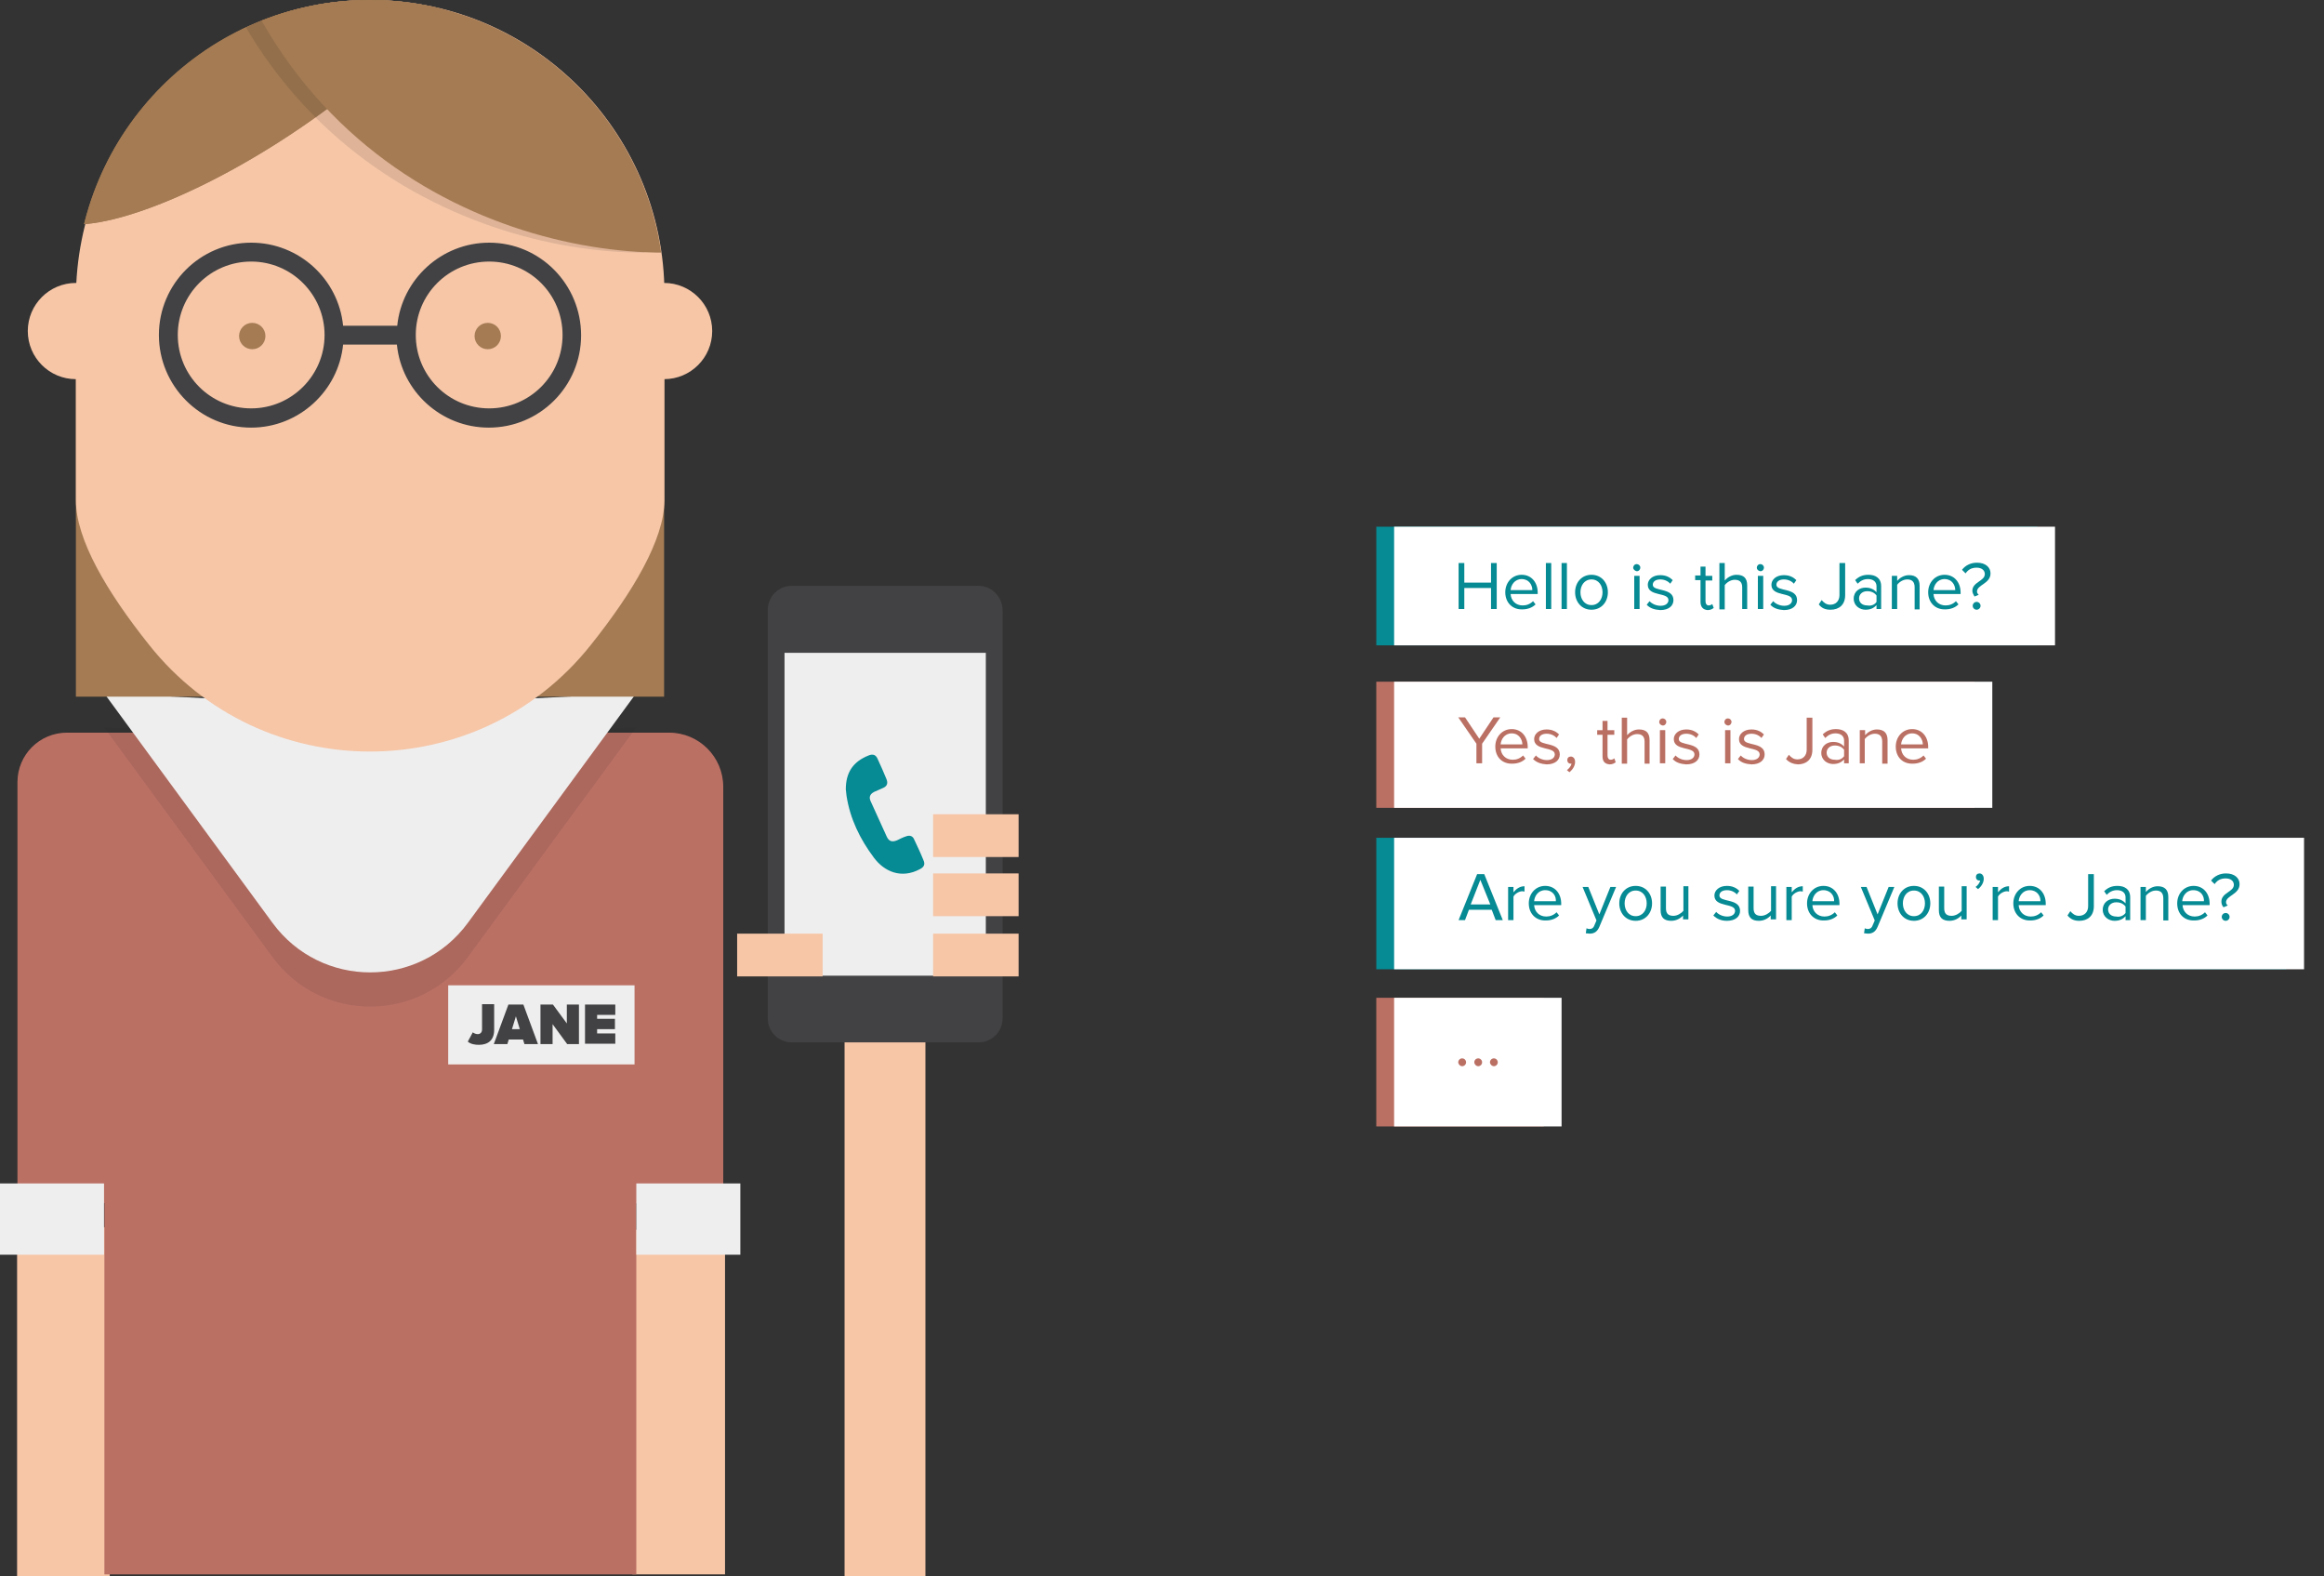 <?xml version="1.0" encoding="utf-8"?>
<!-- Generator: Adobe Illustrator 17.1.0, SVG Export Plug-In . SVG Version: 6.00 Build 0)  -->
<!DOCTYPE svg PUBLIC "-//W3C//DTD SVG 1.1//EN" "http://www.w3.org/Graphics/SVG/1.1/DTD/svg11.dtd">
<svg version="1.1" id="Layer_1" xmlns="http://www.w3.org/2000/svg" xmlns:xlink="http://www.w3.org/1999/xlink" x="0px" y="0px"
	 viewBox="0 0 652.3 442.3" enable-background="new 0 0 652.3 442.3" xml:space="preserve">
<rect x="0" y="0" width="652.3" height="442.3" fill="#333333" stroke="none"/>
<g>
	<g>
		<line fill="none" stroke="#F6C6A7" stroke-width="26" stroke-miterlimit="10" x1="190.5" y1="441.8" x2="190.5" y2="345.1"/>
		<line fill="none" stroke="#F6C6A7" stroke-width="26" stroke-miterlimit="10" x1="17.8" y1="442.3" x2="17.8" y2="344.4"/>
		<g>
			<g>
				<path fill="#BB7064" d="M187.8,205.6h-9.3H29.2h0H18.8c-7.7,0-13.9,6.2-13.9,13.9v118.1h24.4v104.2h149.3V337.7H203V220.8
					C203,212.4,196.2,205.6,187.8,205.6z"/>
				<g>
					<g>
						<g opacity="0.1">
							<path fill="#231F20" d="M103.9,207.9l-74.7-3.8l47.3,64.5c13.6,18.5,41.2,18.5,54.8,0l47.3-64.5L103.9,207.9z"/>
						</g>
						<g>
							<path fill="#EFEEEE" d="M103.9,198.3l-74.7-3.8L76.5,259c13.6,18.5,41.2,18.5,54.8,0l47.3-64.5L103.9,198.3z"/>
						</g>
					</g>
				</g>
				<g>
					<rect x="21.3" y="96.9" fill="#A47B53" width="165.1" height="98.6"/>
					<path fill="#F6C6A7" d="M165.9,180.9c-31.7,40-92.4,40-124.1,0c-11.8-14.8-20.5-29.5-20.5-40.5V83.9
						c0-45.3,35.9-83.2,81.2-83.9c46.2-0.8,84,36.5,84,82.6v57.9C186.4,151.4,177.7,166.1,165.9,180.9z"/>
					<g>
						<defs>
							<path id="SVGID_5_" d="M103.8,218.9c-45.6,0-82.6-37-82.6-82.6V82.6C21.3,37,58.2,0,103.8,0s82.6,37,82.6,82.6"/>
						</defs>
						<clipPath id="SVGID_1_">
							<use xlink:href="#SVGID_5_"  overflow="visible"/>
						</clipPath>
						<g clip-path="url(#SVGID_1_)">
							<defs>
								<path id="SVGID_7_" d="M21.3,63C53.7,63,150.4,3.6,150.4-56S72-74.9,72-74.9L-2,10.3L21.3,63z"/>
							</defs>
							<use xlink:href="#SVGID_7_"  overflow="visible" fill="#A47B53"/>
							<clipPath id="SVGID_2_">
								<use xlink:href="#SVGID_7_"  overflow="visible"/>
							</clipPath>
							<path clip-path="url(#SVGID_2_)" fill="#A47B53" d="M103.8,207c-45.6,0-82.6-37-82.6-82.6V70.6c0-45.6,37-82.6,82.6-82.6
								s82.6,37,82.6,82.6v53.8C186.4,170,149.4,207,103.8,207z"/>
						</g>
						<g clip-path="url(#SVGID_1_)">
							<g opacity="0.1">
								<path fill="#010101" d="M180.9,70.9c-51.5,0-133.2-34.9-133.2-151.2s133.2,31,133.2,31V70.9z"/>
							</g>
							<g>
								<path fill="#A47B53" d="M186.4,70.9c-51.5,0-133.2-34.9-133.2-151.2s133.2,31,133.2,31V70.9z"/>
							</g>
						</g>
					</g>
					<g>
						<circle fill="#A47B53" cx="70.8" cy="94.3" r="3.7"/>
						<circle fill="#A47B53" cx="136.9" cy="94.3" r="3.7"/>
					</g>
					<circle fill="#F6C6A7" cx="186.4" cy="92.9" r="13.5"/>
					<circle fill="#F6C6A7" cx="21.3" cy="92.9" r="13.5"/>
				</g>
				<rect x="178.6" y="332.1" fill="#EFEEEE" width="29.2" height="20"/>
				<rect x="0" y="332.1" fill="#EFEEEE" width="29.2" height="20"/>
				<g>
					<g>
						<path fill="#010101" d="M131.3,292.3l1.4-2.6c0.4,0.3,0.9,0.5,1.4,0.5c0.7,0,1.2-0.5,1.2-1.3v-7.1h3.4v7.2
							c0,2.9-1.7,4.2-4.3,4.2C133.3,293.2,132.1,293,131.3,292.3z"/>
						<path fill="#010101" d="M147.2,293l-0.4-1.3h-4l-0.4,1.3h-3.8l4.1-11.1h4.2l4.1,11.1H147.2z M144.8,285.2l-1.1,3.6h2.2
							L144.8,285.2z"/>
						<path fill="#010101" d="M159.2,293l-4.1-5.6v5.6h-3.4v-11.1h3.5l3.9,5.3v-5.3h3.4V293H159.2z"/>
						<path fill="#010101" d="M164.2,293v-11.1h8.5v2.9h-5.1v1.1h5v2.9h-5v1.2h5.1v2.9H164.2z"/>
					</g>
					<g>
						<rect x="125.8" y="276.5" fill="#EFEEEE" width="52.3" height="22.2"/>
					</g>
					<g>
						<path fill="#424244" d="M131.3,292.3l1.4-2.6c0.4,0.3,0.9,0.5,1.4,0.5c0.7,0,1.2-0.5,1.2-1.3v-7.1h3.4v7.2
							c0,2.9-1.7,4.2-4.3,4.2C133.3,293.2,132.1,293,131.3,292.3z"/>
						<path fill="#424244" d="M147.2,293l-0.4-1.3h-4l-0.4,1.3h-3.8l4.1-11.1h4.2l4.1,11.1H147.2z M144.8,285.2l-1.1,3.6h2.2
							L144.8,285.2z"/>
						<path fill="#424244" d="M159.2,293l-4.1-5.6v5.6h-3.4v-11.1h3.5l3.9,5.3v-5.3h3.4V293H159.2z"/>
						<path fill="#424244" d="M164.2,293v-11.1h8.5v2.9h-5.1v1.1h5v2.9h-5v1.2h5.1v2.9H164.2z"/>
					</g>
				</g>
			</g>
		</g>
		<line fill="none" stroke="#F6C6A7" stroke-width="22.693" stroke-miterlimit="10" x1="248.4" y1="442.3" x2="248.4" y2="281.5"/>
		<path fill="#424244" d="M274.7,164.4h-52.5c-3.7,0-6.7,3-6.7,6.7v114.7c0,3.7,3,6.7,6.7,6.7h52.5c3.7,0,6.7-3,6.7-6.7V171.1
			C281.3,167.4,278.3,164.4,274.7,164.4z"/>
		<rect x="220.2" y="183.2" fill="#EFEEEE" width="56.5" height="90.6"/>
		<rect x="261.9" y="228.5" fill="#F6C6A7" width="24" height="12"/>
		<rect x="261.9" y="245.1" fill="#F6C6A7" width="24" height="12"/>
		<rect x="261.9" y="262" fill="#F6C6A7" width="24" height="12"/>
		<rect x="206.9" y="262" fill="#F6C6A7" width="24" height="12"/>
		<g id="_x34_fHSgQ_2_">
			<g>
				<g>
					<path fill="#068A93" d="M237.4,221.5c0-4.8,2.1-7.8,6.4-9.5c1.2-0.5,2-0.2,2.5,0.9c0.9,1.9,1.7,3.8,2.5,5.7
						c0.5,1.2,0.2,2-0.9,2.5c-0.8,0.4-1.7,0.7-2.5,1.1c-1.2,0.6-1.6,1.5-1,2.7c1.5,3.3,3,6.6,4.5,9.9c0.6,1.3,1.5,1.6,2.9,1
						c0.8-0.4,1.6-0.8,2.5-1.1c1.1-0.4,1.9-0.1,2.3,0.9c0.9,1.9,1.8,3.8,2.6,5.8c0.5,1.1,0.2,1.9-1,2.5c-5.2,2.8-10,0.7-12.9-3.2
						c-3.9-5.2-6.7-10.9-7.7-17.4C237.5,222.7,237.5,222.1,237.4,221.5z"/>
				</g>
			</g>
		</g>
	</g>
	<g>
		<g>
			<g>
				<path fill="#010101" d="M418.5,170.9V165h-7.5v5.9h-1.6V158h1.6v5.5h7.5V158h1.6v12.9H418.5z"/>
				<path fill="#010101" d="M422.5,166.2c0-2.7,1.9-4.9,4.6-4.9c2.8,0,4.5,2.2,4.5,5v0.4H424c0.1,1.8,1.4,3.2,3.4,3.2
					c1.1,0,2.1-0.4,2.9-1.2l0.7,0.9c-0.9,0.9-2.2,1.4-3.7,1.4C424.5,171.1,422.5,169.1,422.5,166.2z M427.1,162.5
					c-2,0-3,1.7-3.1,3.1h6.1C430.1,164.2,429.2,162.5,427.1,162.5z"/>
				<path fill="#010101" d="M433.9,170.9V158h1.5v12.9H433.9z"/>
				<path fill="#010101" d="M438.3,170.9V158h1.5v12.9H438.3z"/>
				<path fill="#010101" d="M442.1,166.2c0-2.7,1.8-4.9,4.6-4.9s4.6,2.2,4.6,4.9c0,2.7-1.8,4.9-4.6,4.9S442.1,168.9,442.1,166.2z
					 M449.8,166.2c0-1.9-1.1-3.6-3.1-3.6s-3.1,1.7-3.1,3.6c0,1.9,1.1,3.6,3.1,3.6S449.8,168.1,449.8,166.2z"/>
				<path fill="#010101" d="M458.4,159.3c0-0.5,0.4-1,1-1c0.5,0,1,0.4,1,1c0,0.5-0.4,1-1,1C458.9,160.2,458.4,159.8,458.4,159.3z
					 M458.7,170.9v-9.3h1.5v9.3H458.7z"/>
				<path fill="#010101" d="M462.2,169.7l0.8-1c0.6,0.7,1.8,1.3,3.1,1.3c1.4,0,2.2-0.7,2.2-1.6c0-2.3-5.8-0.9-5.8-4.3
					c0-1.4,1.3-2.7,3.5-2.7c1.6,0,2.7,0.6,3.5,1.4l-0.7,1c-0.6-0.7-1.6-1.2-2.8-1.2c-1.3,0-2.1,0.6-2.1,1.5c0,2,5.8,0.7,5.8,4.3
					c0,1.6-1.3,2.8-3.7,2.8C464.4,171.1,463.1,170.7,462.2,169.7z"/>
				<path fill="#010101" d="M477.3,168.9v-6.1h-1.5v-1.3h1.5V159h1.4v2.6h1.9v1.3h-1.9v5.8c0,0.7,0.3,1.2,0.9,1.2
					c0.4,0,0.8-0.2,1-0.4l0.4,1.1c-0.4,0.3-0.9,0.6-1.7,0.6C478,171.1,477.3,170.3,477.3,168.9z"/>
				<path fill="#010101" d="M489,170.9v-6.1c0-1.6-0.9-2.1-2.1-2.1c-1.1,0-2.2,0.7-2.8,1.5v6.8h-1.5V158h1.5v4.9
					c0.7-0.8,1.9-1.6,3.3-1.6c2,0,3,0.9,3,3v6.6H489z"/>
				<path fill="#010101" d="M493.1,159.3c0-0.5,0.4-1,1-1c0.5,0,1,0.4,1,1c0,0.5-0.4,1-1,1C493.5,160.2,493.1,159.8,493.1,159.3z
					 M493.4,170.9v-9.3h1.5v9.3H493.4z"/>
				<path fill="#010101" d="M496.9,169.7l0.8-1c0.6,0.7,1.8,1.3,3.1,1.3c1.4,0,2.2-0.7,2.2-1.6c0-2.3-5.8-0.9-5.8-4.3
					c0-1.4,1.3-2.7,3.5-2.7c1.6,0,2.7,0.6,3.5,1.4l-0.7,1c-0.6-0.7-1.6-1.2-2.8-1.2c-1.3,0-2.1,0.6-2.1,1.5c0,2,5.8,0.7,5.8,4.3
					c0,1.6-1.3,2.8-3.7,2.8C499.1,171.1,497.8,170.7,496.9,169.7z"/>
				<path fill="#010101" d="M510.5,169.6l0.8-1.2c0.6,0.7,1.3,1.3,2.4,1.3c1.6,0,2.6-1.1,2.6-2.7v-9h1.6v9c0,2.8-1.8,4.1-4.1,4.1
					C512.4,171.1,511.3,170.7,510.5,169.6z"/>
				<path fill="#010101" d="M526.7,170.9v-1.1c-0.8,0.9-1.8,1.3-3.1,1.3c-1.6,0-3.3-1.1-3.3-3.1c0-2.1,1.7-3.1,3.3-3.1
					c1.3,0,2.3,0.4,3.1,1.3v-1.7c0-1.3-1-2-2.4-2c-1.1,0-2,0.4-2.9,1.3l-0.7-1c1-1,2.2-1.5,3.7-1.5c2,0,3.6,0.9,3.6,3.2v6.4H526.7z
					 M526.7,168.9v-1.8c-0.6-0.8-1.5-1.2-2.6-1.2c-1.4,0-2.3,0.9-2.3,2c0,1.2,0.9,2,2.3,2C525.2,170.1,526.2,169.7,526.7,168.9z"/>
				<path fill="#010101" d="M537.4,170.9v-6.1c0-1.6-0.8-2.2-2.1-2.2c-1.1,0-2.2,0.7-2.8,1.5v6.8h-1.5v-9.3h1.5v1.4
					c0.7-0.8,1.9-1.6,3.3-1.6c2,0,3,1,3,3v6.6H537.4z"/>
				<path fill="#010101" d="M541.2,166.2c0-2.7,1.9-4.9,4.6-4.9c2.8,0,4.5,2.2,4.5,5v0.4h-7.6c0.1,1.8,1.4,3.2,3.4,3.2
					c1.1,0,2.1-0.4,2.9-1.2l0.7,0.9c-0.9,0.9-2.2,1.4-3.7,1.4C543.2,171.1,541.2,169.1,541.2,166.2z M545.8,162.5
					c-2,0-3,1.7-3.1,3.1h6.1C548.8,164.2,547.9,162.5,545.8,162.5z"/>
				<path fill="#010101" d="M553.6,165.8c0-2.5,3.5-2.7,3.5-4.7c0-1-0.8-1.8-2.3-1.8c-1.5,0-2.4,0.6-3.1,1.6l-1-1
					c0.9-1.2,2.4-2,4.2-2c2.4,0,3.8,1.3,3.8,3c0,2.9-3.8,3.2-3.8,5.1c0,0.3,0.2,0.7,0.5,0.9l-1.2,0.5
					C553.9,166.9,553.6,166.3,553.6,165.8z M553.7,170c0-0.6,0.5-1.1,1.1-1.1c0.6,0,1.1,0.5,1.1,1.1s-0.5,1.1-1.1,1.1
					C554.2,171.1,553.7,170.6,553.7,170z"/>
			</g>
			<g>
				<g>
					<rect x="386.3" y="147.8" fill="#068A93" width="185.5" height="33.3"/>
				</g>
				<g>
					<rect x="391.3" y="147.8" fill="#FFFFFF" width="185.5" height="33.3"/>
				</g>
			</g>
			<g>
				<path fill="#068A93" d="M418.5,170.9V165h-7.5v5.9h-1.6V158h1.6v5.5h7.5V158h1.6v12.9H418.5z"/>
				<path fill="#068A93" d="M422.5,166.2c0-2.7,1.9-4.9,4.6-4.9c2.8,0,4.5,2.2,4.5,5v0.4H424c0.1,1.8,1.4,3.2,3.4,3.2
					c1.1,0,2.1-0.4,2.9-1.2l0.7,0.9c-0.9,0.9-2.2,1.4-3.7,1.4C424.5,171.1,422.5,169.1,422.5,166.2z M427.1,162.5
					c-2,0-3,1.7-3.1,3.1h6.1C430.1,164.2,429.2,162.5,427.1,162.5z"/>
				<path fill="#068A93" d="M433.9,170.9V158h1.5v12.9H433.9z"/>
				<path fill="#068A93" d="M438.3,170.9V158h1.5v12.9H438.3z"/>
				<path fill="#068A93" d="M442.1,166.2c0-2.7,1.8-4.9,4.6-4.9s4.6,2.2,4.6,4.9c0,2.7-1.8,4.9-4.6,4.9S442.1,168.9,442.1,166.2z
					 M449.8,166.2c0-1.9-1.1-3.6-3.1-3.6s-3.1,1.7-3.1,3.6c0,1.9,1.1,3.6,3.1,3.6S449.8,168.1,449.8,166.2z"/>
				<path fill="#068A93" d="M458.4,159.3c0-0.5,0.4-1,1-1c0.5,0,1,0.4,1,1c0,0.5-0.4,1-1,1C458.9,160.2,458.4,159.8,458.4,159.3z
					 M458.7,170.9v-9.3h1.5v9.3H458.7z"/>
				<path fill="#068A93" d="M462.2,169.7l0.8-1c0.6,0.7,1.8,1.3,3.1,1.3c1.4,0,2.2-0.7,2.2-1.6c0-2.3-5.8-0.9-5.8-4.3
					c0-1.4,1.3-2.7,3.5-2.7c1.6,0,2.7,0.6,3.5,1.4l-0.7,1c-0.6-0.7-1.6-1.2-2.8-1.2c-1.3,0-2.1,0.6-2.1,1.5c0,2,5.8,0.7,5.8,4.3
					c0,1.6-1.3,2.8-3.7,2.8C464.4,171.1,463.1,170.7,462.2,169.7z"/>
				<path fill="#068A93" d="M477.3,168.9v-6.1h-1.5v-1.3h1.5V159h1.4v2.6h1.9v1.3h-1.9v5.8c0,0.7,0.3,1.2,0.9,1.2
					c0.4,0,0.8-0.2,1-0.4l0.4,1.1c-0.4,0.3-0.9,0.6-1.7,0.6C478,171.1,477.3,170.3,477.3,168.9z"/>
				<path fill="#068A93" d="M489,170.9v-6.1c0-1.6-0.9-2.1-2.1-2.1c-1.1,0-2.2,0.7-2.8,1.5v6.8h-1.5V158h1.5v4.9
					c0.7-0.8,1.9-1.6,3.3-1.6c2,0,3,0.9,3,3v6.6H489z"/>
				<path fill="#068A93" d="M493.1,159.3c0-0.5,0.4-1,1-1c0.5,0,1,0.4,1,1c0,0.5-0.4,1-1,1C493.5,160.2,493.1,159.8,493.1,159.3z
					 M493.4,170.9v-9.3h1.5v9.3H493.4z"/>
				<path fill="#068A93" d="M496.9,169.7l0.8-1c0.6,0.7,1.8,1.3,3.1,1.3c1.4,0,2.2-0.7,2.2-1.6c0-2.3-5.8-0.9-5.8-4.3
					c0-1.4,1.3-2.7,3.5-2.7c1.6,0,2.7,0.6,3.5,1.4l-0.7,1c-0.6-0.7-1.6-1.2-2.8-1.2c-1.3,0-2.1,0.6-2.1,1.5c0,2,5.8,0.7,5.8,4.3
					c0,1.6-1.3,2.8-3.7,2.8C499.1,171.1,497.8,170.7,496.9,169.7z"/>
				<path fill="#068A93" d="M510.5,169.6l0.8-1.2c0.6,0.7,1.3,1.3,2.4,1.3c1.6,0,2.6-1.1,2.6-2.7v-9h1.6v9c0,2.8-1.8,4.1-4.1,4.1
					C512.4,171.1,511.3,170.7,510.5,169.6z"/>
				<path fill="#068A93" d="M526.7,170.9v-1.1c-0.8,0.9-1.8,1.3-3.1,1.3c-1.6,0-3.3-1.1-3.3-3.1c0-2.1,1.7-3.1,3.3-3.1
					c1.3,0,2.3,0.4,3.1,1.3v-1.7c0-1.3-1-2-2.4-2c-1.1,0-2,0.4-2.9,1.3l-0.7-1c1-1,2.2-1.5,3.7-1.5c2,0,3.6,0.9,3.6,3.2v6.4H526.7z
					 M526.7,168.9v-1.8c-0.6-0.8-1.5-1.2-2.6-1.2c-1.4,0-2.3,0.9-2.3,2c0,1.2,0.9,2,2.3,2C525.2,170.1,526.2,169.7,526.7,168.9z"/>
				<path fill="#068A93" d="M537.4,170.9v-6.1c0-1.6-0.8-2.2-2.1-2.2c-1.1,0-2.2,0.7-2.8,1.5v6.8h-1.5v-9.3h1.5v1.4
					c0.7-0.8,1.9-1.6,3.3-1.6c2,0,3,1,3,3v6.6H537.4z"/>
				<path fill="#068A93" d="M541.2,166.2c0-2.7,1.9-4.9,4.6-4.9c2.8,0,4.5,2.2,4.5,5v0.4h-7.6c0.1,1.8,1.4,3.2,3.4,3.2
					c1.1,0,2.1-0.4,2.9-1.2l0.7,0.9c-0.9,0.9-2.2,1.4-3.7,1.4C543.2,171.1,541.2,169.1,541.2,166.2z M545.8,162.5
					c-2,0-3,1.7-3.1,3.1h6.1C548.8,164.2,547.9,162.5,545.8,162.5z"/>
				<path fill="#068A93" d="M553.6,165.8c0-2.5,3.5-2.7,3.5-4.7c0-1-0.8-1.8-2.3-1.8c-1.5,0-2.4,0.6-3.1,1.6l-1-1
					c0.9-1.2,2.4-2,4.2-2c2.4,0,3.8,1.3,3.8,3c0,2.9-3.8,3.2-3.8,5.1c0,0.3,0.2,0.7,0.5,0.9l-1.2,0.5
					C553.9,166.9,553.6,166.3,553.6,165.8z M553.7,170c0-0.6,0.5-1.1,1.1-1.1c0.6,0,1.1,0.5,1.1,1.1s-0.5,1.1-1.1,1.1
					C554.2,171.1,553.7,170.6,553.7,170z"/>
			</g>
		</g>
		<g>
			<g>
				<path fill="#010101" d="M414.4,214.2v-5.5l-5.1-7.4h1.9l4,6l4-6h1.9l-5.1,7.4v5.5H414.4z"/>
				<path fill="#010101" d="M419.7,209.5c0-2.7,1.9-4.9,4.6-4.9c2.8,0,4.5,2.2,4.5,5v0.4h-7.6c0.1,1.8,1.4,3.2,3.4,3.2
					c1.1,0,2.1-0.4,2.9-1.2l0.7,0.9c-0.9,0.9-2.2,1.4-3.7,1.4C421.7,214.4,419.7,212.5,419.7,209.5z M424.3,205.8
					c-2,0-3,1.7-3.1,3.1h6.1C427.3,207.6,426.4,205.8,424.3,205.8z"/>
				<path fill="#010101" d="M430.3,213l0.8-1c0.6,0.7,1.8,1.3,3.1,1.3c1.4,0,2.2-0.7,2.2-1.6c0-2.3-5.8-0.9-5.8-4.3
					c0-1.4,1.3-2.7,3.5-2.7c1.6,0,2.7,0.6,3.5,1.4l-0.7,1c-0.6-0.7-1.6-1.2-2.8-1.2c-1.3,0-2.1,0.6-2.1,1.5c0,2,5.8,0.7,5.8,4.3
					c0,1.6-1.3,2.8-3.7,2.8C432.6,214.4,431.3,214,430.3,213z"/>
				<path fill="#010101" d="M440.5,216.7l-0.7-0.6c0.6-0.4,1.2-1.2,1.3-1.8c0,0-0.2,0-0.3,0c-0.5,0-0.9-0.4-0.9-1c0-0.6,0.4-1,1-1
					c0.6,0,1.2,0.5,1.2,1.5C442.1,214.9,441.4,216,440.5,216.7z"/>
				<path fill="#010101" d="M449.8,212.3v-6.1h-1.5v-1.3h1.5v-2.6h1.4v2.6h1.9v1.3h-1.9v5.8c0,0.7,0.3,1.2,0.9,1.2
					c0.4,0,0.8-0.2,1-0.4l0.4,1.1c-0.4,0.3-0.9,0.6-1.7,0.6C450.5,214.4,449.8,213.7,449.8,212.3z"/>
				<path fill="#010101" d="M461.6,214.2v-6.1c0-1.6-0.9-2.1-2.1-2.1c-1.1,0-2.2,0.7-2.8,1.5v6.8h-1.5v-12.9h1.5v4.9
					c0.7-0.8,1.9-1.6,3.3-1.6c2,0,3,0.9,3,3v6.6H461.6z"/>
				<path fill="#010101" d="M465.7,202.6c0-0.5,0.4-1,1-1c0.5,0,1,0.4,1,1c0,0.5-0.4,1-1,1C466.1,203.5,465.7,203.1,465.7,202.6z
					 M465.9,214.2v-9.3h1.5v9.3H465.9z"/>
				<path fill="#010101" d="M469.5,213l0.8-1c0.6,0.7,1.8,1.3,3.1,1.3c1.4,0,2.2-0.7,2.2-1.6c0-2.3-5.8-0.9-5.8-4.3
					c0-1.4,1.3-2.7,3.5-2.7c1.6,0,2.7,0.6,3.5,1.4l-0.7,1c-0.6-0.7-1.6-1.2-2.8-1.2c-1.3,0-2.1,0.6-2.1,1.5c0,2,5.8,0.7,5.8,4.3
					c0,1.6-1.3,2.8-3.7,2.8C471.7,214.4,470.4,214,469.5,213z"/>
				<path fill="#010101" d="M484,202.6c0-0.5,0.4-1,1-1c0.5,0,1,0.4,1,1c0,0.5-0.4,1-1,1C484.4,203.5,484,203.1,484,202.6z
					 M484.2,214.2v-9.3h1.5v9.3H484.2z"/>
				<path fill="#010101" d="M487.8,213l0.8-1c0.6,0.7,1.8,1.3,3.1,1.3c1.4,0,2.2-0.7,2.2-1.6c0-2.3-5.8-0.9-5.8-4.3
					c0-1.4,1.3-2.7,3.5-2.7c1.6,0,2.7,0.6,3.5,1.4l-0.7,1c-0.6-0.7-1.6-1.2-2.8-1.2c-1.3,0-2.1,0.6-2.1,1.5c0,2,5.8,0.7,5.8,4.3
					c0,1.6-1.3,2.8-3.7,2.8C490,214.4,488.7,214,487.8,213z"/>
				<path fill="#010101" d="M501.3,213l0.8-1.2c0.6,0.7,1.3,1.3,2.4,1.3c1.6,0,2.6-1.1,2.6-2.7v-9h1.6v9c0,2.8-1.8,4.1-4.1,4.1
					C503.3,214.4,502.2,214,501.3,213z"/>
				<path fill="#010101" d="M517.6,214.2v-1.1c-0.8,0.9-1.8,1.3-3.1,1.3c-1.6,0-3.3-1.1-3.3-3.1c0-2.1,1.7-3.1,3.3-3.1
					c1.3,0,2.3,0.4,3.1,1.3v-1.7c0-1.3-1-2-2.4-2c-1.1,0-2,0.4-2.9,1.3l-0.7-1c1-1,2.2-1.5,3.7-1.5c2,0,3.6,0.9,3.6,3.2v6.4H517.6z
					 M517.6,212.2v-1.8c-0.6-0.8-1.5-1.2-2.6-1.2c-1.4,0-2.3,0.9-2.3,2c0,1.2,0.9,2,2.3,2C516.1,213.4,517,213,517.6,212.2z"/>
				<path fill="#010101" d="M528.3,214.2v-6.1c0-1.6-0.8-2.2-2.1-2.2c-1.1,0-2.2,0.7-2.8,1.5v6.8H522v-9.3h1.5v1.4
					c0.7-0.8,1.9-1.6,3.3-1.6c2,0,3,1,3,3v6.6H528.3z"/>
				<path fill="#010101" d="M532.1,209.5c0-2.7,1.9-4.9,4.6-4.9c2.8,0,4.5,2.2,4.5,5v0.4h-7.6c0.1,1.8,1.4,3.2,3.4,3.2
					c1.1,0,2.1-0.4,2.9-1.2l0.7,0.9c-0.9,0.9-2.2,1.4-3.7,1.4C534.1,214.4,532.1,212.5,532.1,209.5z M536.7,205.8
					c-2,0-3,1.7-3.1,3.1h6.1C539.7,207.6,538.8,205.8,536.7,205.8z"/>
			</g>
			<g>
				<g>
					<rect x="386.3" y="191.3" fill="#BB7064" width="167.9" height="35.4"/>
				</g>
				<g>
					<rect x="391.3" y="191.3" fill="#FFFFFF" width="167.9" height="35.4"/>
				</g>
			</g>
			<g>
				<path fill="#BB7064" d="M414.4,214.2v-5.5l-5.1-7.4h1.9l4,6l4-6h1.9l-5.1,7.4v5.5H414.4z"/>
				<path fill="#BB7064" d="M419.7,209.5c0-2.7,1.9-4.9,4.6-4.9c2.8,0,4.5,2.2,4.5,5v0.4h-7.6c0.1,1.8,1.4,3.2,3.4,3.2
					c1.1,0,2.1-0.4,2.9-1.2l0.7,0.9c-0.9,0.9-2.2,1.4-3.7,1.4C421.7,214.4,419.7,212.5,419.7,209.5z M424.3,205.8
					c-2,0-3,1.7-3.1,3.1h6.1C427.3,207.6,426.4,205.8,424.3,205.8z"/>
				<path fill="#BB7064" d="M430.3,213l0.8-1c0.6,0.7,1.8,1.3,3.1,1.3c1.4,0,2.2-0.7,2.2-1.6c0-2.3-5.8-0.9-5.8-4.3
					c0-1.4,1.3-2.7,3.5-2.7c1.6,0,2.7,0.6,3.5,1.4l-0.7,1c-0.6-0.7-1.6-1.2-2.8-1.2c-1.3,0-2.1,0.6-2.1,1.5c0,2,5.8,0.7,5.8,4.3
					c0,1.6-1.3,2.8-3.7,2.8C432.6,214.4,431.3,214,430.3,213z"/>
				<path fill="#BB7064" d="M440.5,216.7l-0.7-0.6c0.6-0.4,1.2-1.2,1.3-1.8c0,0-0.2,0-0.3,0c-0.5,0-0.9-0.4-0.9-1c0-0.6,0.4-1,1-1
					c0.6,0,1.2,0.5,1.2,1.5C442.1,214.9,441.4,216,440.5,216.7z"/>
				<path fill="#BB7064" d="M449.8,212.3v-6.1h-1.5v-1.3h1.5v-2.6h1.4v2.6h1.9v1.3h-1.9v5.8c0,0.7,0.3,1.2,0.9,1.2
					c0.4,0,0.8-0.2,1-0.4l0.4,1.1c-0.4,0.3-0.9,0.6-1.7,0.6C450.5,214.4,449.8,213.7,449.8,212.3z"/>
				<path fill="#BB7064" d="M461.6,214.2v-6.1c0-1.6-0.9-2.1-2.1-2.1c-1.1,0-2.2,0.7-2.8,1.5v6.8h-1.5v-12.9h1.5v4.9
					c0.7-0.8,1.9-1.6,3.3-1.6c2,0,3,0.9,3,3v6.6H461.6z"/>
				<path fill="#BB7064" d="M465.7,202.6c0-0.5,0.4-1,1-1c0.5,0,1,0.4,1,1c0,0.5-0.4,1-1,1C466.1,203.5,465.7,203.1,465.7,202.6z
					 M465.9,214.2v-9.3h1.5v9.3H465.9z"/>
				<path fill="#BB7064" d="M469.5,213l0.8-1c0.6,0.7,1.8,1.3,3.1,1.3c1.4,0,2.2-0.7,2.2-1.6c0-2.3-5.8-0.9-5.8-4.3
					c0-1.4,1.3-2.7,3.5-2.7c1.6,0,2.7,0.6,3.5,1.4l-0.7,1c-0.6-0.7-1.6-1.2-2.8-1.2c-1.3,0-2.1,0.6-2.1,1.5c0,2,5.8,0.7,5.8,4.3
					c0,1.6-1.3,2.8-3.7,2.8C471.7,214.4,470.4,214,469.5,213z"/>
				<path fill="#BB7064" d="M484,202.6c0-0.5,0.4-1,1-1c0.5,0,1,0.4,1,1c0,0.5-0.4,1-1,1C484.4,203.5,484,203.1,484,202.6z
					 M484.2,214.2v-9.3h1.5v9.3H484.2z"/>
				<path fill="#BB7064" d="M487.8,213l0.8-1c0.6,0.7,1.8,1.3,3.1,1.3c1.4,0,2.2-0.7,2.2-1.6c0-2.3-5.8-0.9-5.8-4.3
					c0-1.4,1.3-2.7,3.5-2.7c1.6,0,2.7,0.6,3.5,1.4l-0.7,1c-0.6-0.7-1.6-1.2-2.8-1.2c-1.3,0-2.1,0.6-2.1,1.5c0,2,5.8,0.7,5.8,4.3
					c0,1.6-1.3,2.8-3.7,2.8C490,214.4,488.7,214,487.8,213z"/>
				<path fill="#BB7064" d="M501.3,213l0.8-1.2c0.6,0.7,1.3,1.3,2.4,1.3c1.6,0,2.6-1.1,2.6-2.7v-9h1.6v9c0,2.8-1.8,4.1-4.1,4.1
					C503.3,214.4,502.2,214,501.3,213z"/>
				<path fill="#BB7064" d="M517.6,214.2v-1.1c-0.8,0.9-1.8,1.3-3.1,1.3c-1.6,0-3.3-1.1-3.3-3.1c0-2.1,1.7-3.1,3.3-3.1
					c1.3,0,2.3,0.4,3.1,1.3v-1.7c0-1.3-1-2-2.4-2c-1.1,0-2,0.4-2.9,1.3l-0.7-1c1-1,2.2-1.5,3.7-1.5c2,0,3.6,0.9,3.6,3.2v6.4H517.6z
					 M517.6,212.2v-1.8c-0.6-0.8-1.5-1.2-2.6-1.2c-1.4,0-2.3,0.9-2.3,2c0,1.2,0.9,2,2.3,2C516.1,213.4,517,213,517.6,212.2z"/>
				<path fill="#BB7064" d="M528.3,214.2v-6.1c0-1.6-0.8-2.2-2.1-2.2c-1.1,0-2.2,0.7-2.8,1.5v6.8H522v-9.3h1.5v1.4
					c0.7-0.8,1.9-1.6,3.3-1.6c2,0,3,1,3,3v6.6H528.3z"/>
				<path fill="#BB7064" d="M532.1,209.5c0-2.7,1.9-4.9,4.6-4.9c2.8,0,4.5,2.2,4.5,5v0.4h-7.6c0.1,1.8,1.4,3.2,3.4,3.2
					c1.1,0,2.1-0.4,2.9-1.2l0.7,0.9c-0.9,0.9-2.2,1.4-3.7,1.4C534.1,214.4,532.1,212.5,532.1,209.5z M536.7,205.8
					c-2,0-3,1.7-3.1,3.1h6.1C539.7,207.6,538.8,205.8,536.7,205.8z"/>
			</g>
		</g>
		<g>
			<g>
				<path fill="#010101" d="M419.8,258.2l-1.1-2.9h-6.4l-1.1,2.9h-1.8l5.2-12.9h2l5.2,12.9H419.8z M415.5,246.9l-2.7,6.9h5.5
					L415.5,246.9z"/>
				<path fill="#010101" d="M423.3,258.2v-9.3h1.5v1.5c0.8-1,1.8-1.7,3.1-1.7v1.5c-0.2,0-0.3-0.1-0.6-0.1c-0.9,0-2.1,0.7-2.5,1.5
					v6.6H423.3z"/>
				<path fill="#010101" d="M429.1,253.5c0-2.7,1.9-4.9,4.6-4.9c2.8,0,4.5,2.2,4.5,5v0.4h-7.6c0.1,1.8,1.4,3.2,3.4,3.2
					c1.1,0,2.1-0.4,2.9-1.2l0.7,0.9c-0.9,0.9-2.2,1.4-3.7,1.4C431.1,258.4,429.1,256.4,429.1,253.5z M433.7,249.8
					c-2,0-3,1.7-3.1,3.1h6.1C436.8,251.5,435.9,249.8,433.7,249.8z"/>
				<path fill="#010101" d="M445.3,260.5c0.2,0.1,0.6,0.2,0.8,0.2c0.6,0,1.1-0.2,1.4-1l0.6-1.4l-3.9-9.4h1.6l3.1,7.7l3.1-7.7h1.6
					l-4.7,11.2c-0.6,1.4-1.5,1.9-2.7,1.9c-0.3,0-0.8-0.1-1.1-0.1L445.3,260.5z"/>
				<path fill="#010101" d="M454.5,253.5c0-2.7,1.8-4.9,4.6-4.9s4.6,2.2,4.6,4.9c0,2.7-1.8,4.9-4.6,4.9S454.5,256.2,454.5,253.5z
					 M462.2,253.5c0-1.9-1.1-3.6-3.1-3.6s-3.1,1.7-3.1,3.6c0,1.9,1.1,3.6,3.1,3.6S462.2,255.4,462.2,253.5z"/>
				<path fill="#010101" d="M472.4,258.2v-1.3c-0.7,0.8-1.9,1.5-3.3,1.5c-2,0-3-0.9-3-3v-6.6h1.5v6.1c0,1.6,0.8,2.1,2.1,2.1
					c1.1,0,2.2-0.7,2.8-1.4v-6.9h1.4v9.3H472.4z"/>
				<path fill="#010101" d="M480.9,256.9l0.8-1c0.6,0.7,1.8,1.3,3.1,1.3c1.4,0,2.2-0.7,2.2-1.6c0-2.3-5.8-0.9-5.8-4.3
					c0-1.4,1.3-2.7,3.5-2.7c1.6,0,2.7,0.6,3.5,1.4l-0.7,1c-0.6-0.7-1.6-1.2-2.8-1.2c-1.3,0-2.1,0.6-2.1,1.5c0,2,5.8,0.7,5.8,4.3
					c0,1.6-1.3,2.8-3.7,2.8C483.2,258.4,481.9,257.9,480.9,256.9z"/>
				<path fill="#010101" d="M497,258.2v-1.3c-0.7,0.8-1.9,1.5-3.3,1.5c-2,0-3-0.9-3-3v-6.6h1.5v6.1c0,1.6,0.8,2.1,2.1,2.1
					c1.1,0,2.2-0.7,2.8-1.4v-6.9h1.4v9.3H497z"/>
				<path fill="#010101" d="M501.4,258.2v-9.3h1.5v1.5c0.8-1,1.8-1.7,3.1-1.7v1.5c-0.2,0-0.3-0.1-0.6-0.1c-0.9,0-2.1,0.7-2.5,1.5
					v6.6H501.4z"/>
				<path fill="#010101" d="M507.2,253.5c0-2.7,1.9-4.9,4.6-4.9c2.8,0,4.5,2.2,4.5,5v0.4h-7.6c0.1,1.8,1.4,3.2,3.4,3.2
					c1.1,0,2.1-0.4,2.9-1.2l0.7,0.9c-0.9,0.9-2.2,1.4-3.7,1.4C509.2,258.4,507.2,256.4,507.2,253.5z M511.8,249.8
					c-2,0-3,1.7-3.1,3.1h6.1C514.9,251.5,513.9,249.8,511.8,249.8z"/>
				<path fill="#010101" d="M523.4,260.5c0.2,0.1,0.6,0.2,0.8,0.2c0.6,0,1.1-0.2,1.4-1l0.6-1.4l-3.9-9.4h1.6l3.1,7.7l3.1-7.7h1.6
					l-4.7,11.2c-0.6,1.4-1.5,1.9-2.7,1.9c-0.3,0-0.8-0.1-1.1-0.1L523.4,260.5z"/>
				<path fill="#010101" d="M532.6,253.5c0-2.7,1.8-4.9,4.6-4.9s4.6,2.2,4.6,4.9c0,2.7-1.8,4.9-4.6,4.9S532.6,256.2,532.6,253.5z
					 M540.3,253.5c0-1.9-1.1-3.6-3.1-3.6s-3.1,1.7-3.1,3.6c0,1.9,1.1,3.6,3.1,3.6S540.3,255.4,540.3,253.5z"/>
				<path fill="#010101" d="M550.5,258.2v-1.3c-0.7,0.8-1.9,1.5-3.3,1.5c-2,0-3-0.9-3-3v-6.6h1.5v6.1c0,1.6,0.8,2.1,2.1,2.1
					c1.1,0,2.2-0.7,2.8-1.4v-6.9h1.4v9.3H550.5z"/>
				<path fill="#010101" d="M555.2,249.5l-0.7-0.6c0.6-0.4,1.2-1.2,1.3-1.8c0,0-0.2,0-0.3,0c-0.5,0-0.9-0.4-0.9-1c0-0.6,0.4-1,1-1
					c0.6,0,1.2,0.5,1.2,1.5C556.8,247.7,556.1,248.8,555.2,249.5z"/>
				<path fill="#010101" d="M559.3,258.2v-9.3h1.5v1.5c0.8-1,1.8-1.7,3.1-1.7v1.5c-0.2,0-0.3-0.1-0.6-0.1c-0.9,0-2.1,0.7-2.5,1.5
					v6.6H559.3z"/>
				<path fill="#010101" d="M565.1,253.5c0-2.7,1.9-4.9,4.6-4.9c2.8,0,4.5,2.2,4.5,5v0.4h-7.6c0.1,1.8,1.4,3.2,3.4,3.2
					c1.1,0,2.1-0.4,2.9-1.2l0.7,0.9c-0.9,0.9-2.2,1.4-3.7,1.4C567.1,258.4,565.1,256.4,565.1,253.5z M569.7,249.8
					c-2,0-3,1.7-3.1,3.1h6.1C572.8,251.5,571.8,249.8,569.7,249.8z"/>
				<path fill="#010101" d="M580.3,256.9l0.8-1.2c0.6,0.7,1.3,1.3,2.4,1.3c1.6,0,2.6-1.1,2.6-2.7v-9h1.6v9c0,2.8-1.8,4.1-4.1,4.1
					C582.3,258.4,581.2,258,580.3,256.9z"/>
				<path fill="#010101" d="M596.6,258.2v-1.1c-0.8,0.9-1.8,1.3-3.1,1.3c-1.6,0-3.3-1.1-3.3-3.1c0-2.1,1.7-3.1,3.3-3.1
					c1.3,0,2.3,0.4,3.1,1.3v-1.7c0-1.3-1-2-2.4-2c-1.1,0-2,0.4-2.9,1.3l-0.7-1c1-1,2.2-1.5,3.7-1.5c2,0,3.6,0.9,3.6,3.2v6.4H596.6z
					 M596.6,256.2v-1.8c-0.6-0.8-1.5-1.2-2.6-1.2c-1.4,0-2.3,0.9-2.3,2c0,1.2,0.9,2,2.3,2C595,257.4,596,257,596.6,256.2z"/>
				<path fill="#010101" d="M607.2,258.2v-6.1c0-1.6-0.8-2.2-2.1-2.2c-1.1,0-2.2,0.7-2.8,1.5v6.8h-1.5v-9.3h1.5v1.4
					c0.7-0.8,1.9-1.6,3.3-1.6c2,0,3,1,3,3v6.6H607.2z"/>
				<path fill="#010101" d="M611.1,253.5c0-2.7,1.9-4.9,4.6-4.9c2.8,0,4.5,2.2,4.5,5v0.4h-7.6c0.1,1.8,1.4,3.2,3.4,3.2
					c1.1,0,2.1-0.4,2.9-1.2l0.7,0.9c-0.9,0.9-2.2,1.4-3.7,1.4C613,258.4,611.1,256.4,611.1,253.5z M615.6,249.8c-2,0-3,1.7-3.1,3.1
					h6.1C618.7,251.5,617.8,249.8,615.6,249.8z"/>
				<path fill="#010101" d="M623.5,253c0-2.5,3.5-2.7,3.5-4.7c0-1-0.8-1.8-2.3-1.8c-1.5,0-2.4,0.6-3.1,1.6l-1-1c0.9-1.2,2.4-2,4.2-2
					c2.4,0,3.8,1.3,3.8,3c0,2.9-3.8,3.2-3.8,5.1c0,0.3,0.2,0.7,0.5,0.9l-1.2,0.5C623.7,254.2,623.5,253.6,623.5,253z M623.6,257.3
					c0-0.6,0.5-1.1,1.1-1.1c0.6,0,1.1,0.5,1.1,1.1s-0.5,1.1-1.1,1.1C624.1,258.4,623.6,257.9,623.6,257.3z"/>
			</g>
			<g>
				<g>
					<rect x="386.3" y="235.1" fill="#068A93" width="255.4" height="36.9"/>
				</g>
				<g>
					<rect x="391.3" y="235.1" fill="#FFFFFF" width="255.4" height="36.9"/>
				</g>
			</g>
			<g>
				<path fill="#068A93" d="M419.8,258.2l-1.1-2.9h-6.4l-1.1,2.9h-1.8l5.2-12.9h2l5.2,12.9H419.8z M415.5,246.9l-2.7,6.9h5.5
					L415.5,246.9z"/>
				<path fill="#068A93" d="M423.3,258.2v-9.3h1.5v1.5c0.8-1,1.8-1.7,3.1-1.7v1.5c-0.2,0-0.3-0.1-0.6-0.1c-0.9,0-2.1,0.7-2.5,1.5
					v6.6H423.3z"/>
				<path fill="#068A93" d="M429.1,253.5c0-2.7,1.9-4.9,4.6-4.9c2.8,0,4.5,2.2,4.5,5v0.4h-7.6c0.1,1.8,1.4,3.2,3.4,3.2
					c1.1,0,2.1-0.4,2.9-1.2l0.7,0.9c-0.9,0.9-2.2,1.4-3.7,1.4C431.1,258.4,429.1,256.4,429.1,253.5z M433.7,249.8
					c-2,0-3,1.7-3.1,3.1h6.1C436.8,251.5,435.9,249.8,433.7,249.8z"/>
				<path fill="#068A93" d="M445.3,260.5c0.2,0.1,0.6,0.2,0.8,0.2c0.6,0,1.1-0.2,1.4-1l0.6-1.4l-3.9-9.4h1.6l3.1,7.7l3.1-7.7h1.6
					l-4.7,11.2c-0.6,1.4-1.5,1.9-2.7,1.9c-0.3,0-0.8-0.1-1.1-0.1L445.3,260.5z"/>
				<path fill="#068A93" d="M454.5,253.5c0-2.7,1.8-4.9,4.6-4.9s4.6,2.2,4.6,4.9c0,2.7-1.8,4.9-4.6,4.9S454.5,256.2,454.5,253.5z
					 M462.2,253.5c0-1.9-1.1-3.6-3.1-3.6s-3.1,1.7-3.1,3.6c0,1.9,1.1,3.6,3.1,3.6S462.2,255.4,462.2,253.5z"/>
				<path fill="#068A93" d="M472.4,258.2v-1.3c-0.7,0.8-1.9,1.5-3.3,1.5c-2,0-3-0.9-3-3v-6.6h1.5v6.1c0,1.6,0.8,2.1,2.1,2.1
					c1.1,0,2.2-0.7,2.8-1.4v-6.9h1.4v9.3H472.4z"/>
				<path fill="#068A93" d="M480.9,256.9l0.8-1c0.6,0.7,1.8,1.3,3.1,1.3c1.4,0,2.2-0.7,2.2-1.6c0-2.3-5.8-0.9-5.8-4.3
					c0-1.4,1.3-2.7,3.5-2.7c1.6,0,2.7,0.6,3.5,1.4l-0.7,1c-0.6-0.7-1.6-1.2-2.8-1.2c-1.3,0-2.1,0.6-2.1,1.5c0,2,5.8,0.7,5.8,4.3
					c0,1.6-1.3,2.8-3.7,2.8C483.2,258.4,481.9,257.9,480.9,256.9z"/>
				<path fill="#068A93" d="M497,258.2v-1.3c-0.7,0.8-1.9,1.5-3.3,1.5c-2,0-3-0.9-3-3v-6.6h1.5v6.1c0,1.6,0.8,2.1,2.1,2.1
					c1.1,0,2.2-0.7,2.8-1.4v-6.9h1.4v9.3H497z"/>
				<path fill="#068A93" d="M501.4,258.2v-9.3h1.5v1.5c0.8-1,1.8-1.7,3.1-1.7v1.5c-0.2,0-0.3-0.1-0.6-0.1c-0.9,0-2.1,0.7-2.5,1.5
					v6.6H501.4z"/>
				<path fill="#068A93" d="M507.2,253.5c0-2.7,1.9-4.9,4.6-4.9c2.8,0,4.5,2.2,4.5,5v0.4h-7.6c0.1,1.8,1.4,3.2,3.4,3.2
					c1.1,0,2.1-0.4,2.9-1.2l0.7,0.9c-0.9,0.9-2.2,1.4-3.7,1.4C509.2,258.4,507.2,256.4,507.2,253.5z M511.8,249.8
					c-2,0-3,1.7-3.1,3.1h6.1C514.9,251.5,513.9,249.8,511.8,249.8z"/>
				<path fill="#068A93" d="M523.4,260.5c0.2,0.1,0.6,0.2,0.8,0.2c0.6,0,1.1-0.2,1.4-1l0.6-1.4l-3.9-9.4h1.6l3.1,7.7l3.1-7.7h1.6
					l-4.7,11.2c-0.6,1.4-1.5,1.9-2.7,1.9c-0.3,0-0.8-0.1-1.1-0.1L523.4,260.5z"/>
				<path fill="#068A93" d="M532.6,253.5c0-2.7,1.8-4.9,4.6-4.9s4.6,2.2,4.6,4.9c0,2.7-1.8,4.9-4.6,4.9S532.6,256.2,532.6,253.5z
					 M540.3,253.5c0-1.9-1.1-3.6-3.1-3.6s-3.1,1.7-3.1,3.6c0,1.9,1.1,3.6,3.1,3.6S540.3,255.4,540.3,253.5z"/>
				<path fill="#068A93" d="M550.5,258.2v-1.3c-0.7,0.8-1.9,1.5-3.3,1.5c-2,0-3-0.9-3-3v-6.6h1.5v6.1c0,1.6,0.8,2.1,2.1,2.1
					c1.1,0,2.2-0.7,2.8-1.4v-6.9h1.4v9.3H550.5z"/>
				<path fill="#068A93" d="M555.2,249.5l-0.7-0.6c0.6-0.4,1.2-1.2,1.3-1.8c0,0-0.2,0-0.3,0c-0.5,0-0.9-0.4-0.9-1c0-0.6,0.4-1,1-1
					c0.6,0,1.2,0.5,1.2,1.5C556.8,247.7,556.1,248.8,555.2,249.5z"/>
				<path fill="#068A93" d="M559.3,258.2v-9.3h1.5v1.5c0.8-1,1.8-1.7,3.1-1.7v1.5c-0.2,0-0.3-0.1-0.6-0.1c-0.9,0-2.1,0.7-2.5,1.5
					v6.6H559.3z"/>
				<path fill="#068A93" d="M565.1,253.5c0-2.7,1.9-4.9,4.6-4.9c2.8,0,4.5,2.2,4.5,5v0.4h-7.6c0.1,1.8,1.4,3.2,3.4,3.2
					c1.1,0,2.1-0.4,2.9-1.2l0.7,0.9c-0.9,0.9-2.2,1.4-3.7,1.4C567.1,258.4,565.1,256.4,565.1,253.5z M569.7,249.8
					c-2,0-3,1.7-3.1,3.1h6.1C572.8,251.5,571.8,249.8,569.7,249.8z"/>
				<path fill="#068A93" d="M580.3,256.9l0.8-1.2c0.6,0.7,1.3,1.3,2.4,1.3c1.6,0,2.6-1.1,2.6-2.7v-9h1.6v9c0,2.8-1.8,4.1-4.1,4.1
					C582.3,258.4,581.2,258,580.3,256.9z"/>
				<path fill="#068A93" d="M596.6,258.2v-1.1c-0.8,0.9-1.8,1.3-3.1,1.3c-1.6,0-3.3-1.1-3.3-3.1c0-2.1,1.7-3.1,3.3-3.1
					c1.3,0,2.3,0.4,3.1,1.3v-1.7c0-1.3-1-2-2.4-2c-1.1,0-2,0.4-2.9,1.3l-0.7-1c1-1,2.2-1.5,3.7-1.5c2,0,3.6,0.9,3.6,3.2v6.4H596.6z
					 M596.6,256.2v-1.8c-0.6-0.8-1.5-1.2-2.6-1.2c-1.4,0-2.3,0.9-2.3,2c0,1.2,0.9,2,2.3,2C595,257.4,596,257,596.6,256.2z"/>
				<path fill="#068A93" d="M607.2,258.2v-6.1c0-1.6-0.8-2.2-2.1-2.2c-1.1,0-2.2,0.7-2.8,1.5v6.8h-1.5v-9.3h1.5v1.4
					c0.7-0.8,1.9-1.6,3.3-1.6c2,0,3,1,3,3v6.6H607.2z"/>
				<path fill="#068A93" d="M611.1,253.5c0-2.7,1.9-4.9,4.6-4.9c2.8,0,4.5,2.2,4.5,5v0.4h-7.6c0.1,1.8,1.4,3.2,3.4,3.2
					c1.1,0,2.1-0.4,2.9-1.2l0.7,0.9c-0.9,0.9-2.2,1.4-3.7,1.4C613,258.4,611.1,256.4,611.1,253.5z M615.6,249.8c-2,0-3,1.7-3.1,3.1
					h6.1C618.7,251.5,617.8,249.8,615.6,249.8z"/>
				<path fill="#068A93" d="M623.5,253c0-2.5,3.5-2.7,3.5-4.7c0-1-0.8-1.8-2.3-1.8c-1.5,0-2.4,0.6-3.1,1.6l-1-1c0.9-1.2,2.4-2,4.2-2
					c2.4,0,3.8,1.3,3.8,3c0,2.9-3.8,3.2-3.8,5.1c0,0.3,0.2,0.7,0.5,0.9l-1.2,0.5C623.7,254.2,623.5,253.6,623.5,253z M623.6,257.3
					c0-0.6,0.5-1.1,1.1-1.1c0.6,0,1.1,0.5,1.1,1.1s-0.5,1.1-1.1,1.1C624.1,258.4,623.6,257.9,623.6,257.3z"/>
			</g>
		</g>
		<g>
			<g>
				<path fill="#010101" d="M409.3,298.1c0-0.6,0.5-1.1,1.1-1.1s1.1,0.5,1.1,1.1s-0.5,1.1-1.1,1.1S409.3,298.6,409.3,298.1z"/>
				<path fill="#010101" d="M413.8,298.1c0-0.6,0.5-1.1,1.1-1.1s1.1,0.5,1.1,1.1s-0.5,1.1-1.1,1.1S413.8,298.6,413.8,298.1z"/>
				<path fill="#010101" d="M418.2,298.1c0-0.6,0.5-1.1,1.1-1.1s1.1,0.5,1.1,1.1s-0.5,1.1-1.1,1.1S418.2,298.6,418.2,298.1z"/>
			</g>
			<g>
				<g>
					<rect x="386.3" y="280" fill="#BB7064" width="47" height="36.1"/>
				</g>
				<g>
					<rect x="391.3" y="280" fill="#FFFFFF" width="47" height="36.1"/>
				</g>
			</g>
			<g>
				<path fill="#BB7064" d="M409.3,298.1c0-0.6,0.5-1.1,1.1-1.1s1.1,0.5,1.1,1.1s-0.5,1.1-1.1,1.1S409.3,298.6,409.3,298.1z"/>
				<path fill="#BB7064" d="M413.8,298.1c0-0.6,0.5-1.1,1.1-1.1s1.1,0.5,1.1,1.1s-0.5,1.1-1.1,1.1S413.8,298.6,413.8,298.1z"/>
				<path fill="#BB7064" d="M418.2,298.1c0-0.6,0.5-1.1,1.1-1.1s1.1,0.5,1.1,1.1s-0.5,1.1-1.1,1.1S418.2,298.6,418.2,298.1z"/>
			</g>
		</g>
	</g>
	<path fill="#424244" d="M137.3,68.1c-13.4,0-24.5,10.3-25.8,23.3H96.3C95,78.3,83.9,68.1,70.5,68.1c-14.3,0-25.9,11.6-25.9,25.9
		S56.2,120,70.5,120c13.4,0,24.5-10.3,25.8-23.3h15.1c1.3,13.1,12.4,23.3,25.8,23.3c14.3,0,25.9-11.6,25.9-25.9
		S151.6,68.1,137.3,68.1z M70.5,114.6c-11.4,0-20.6-9.2-20.6-20.6s9.2-20.6,20.6-20.6S91.1,82.7,91.1,94S81.9,114.6,70.5,114.6z
		 M137.3,114.6c-11.4,0-20.6-9.2-20.6-20.6s9.2-20.6,20.6-20.6c11.4,0,20.6,9.2,20.6,20.6S148.7,114.6,137.3,114.6z"/>
</g>
</svg>
